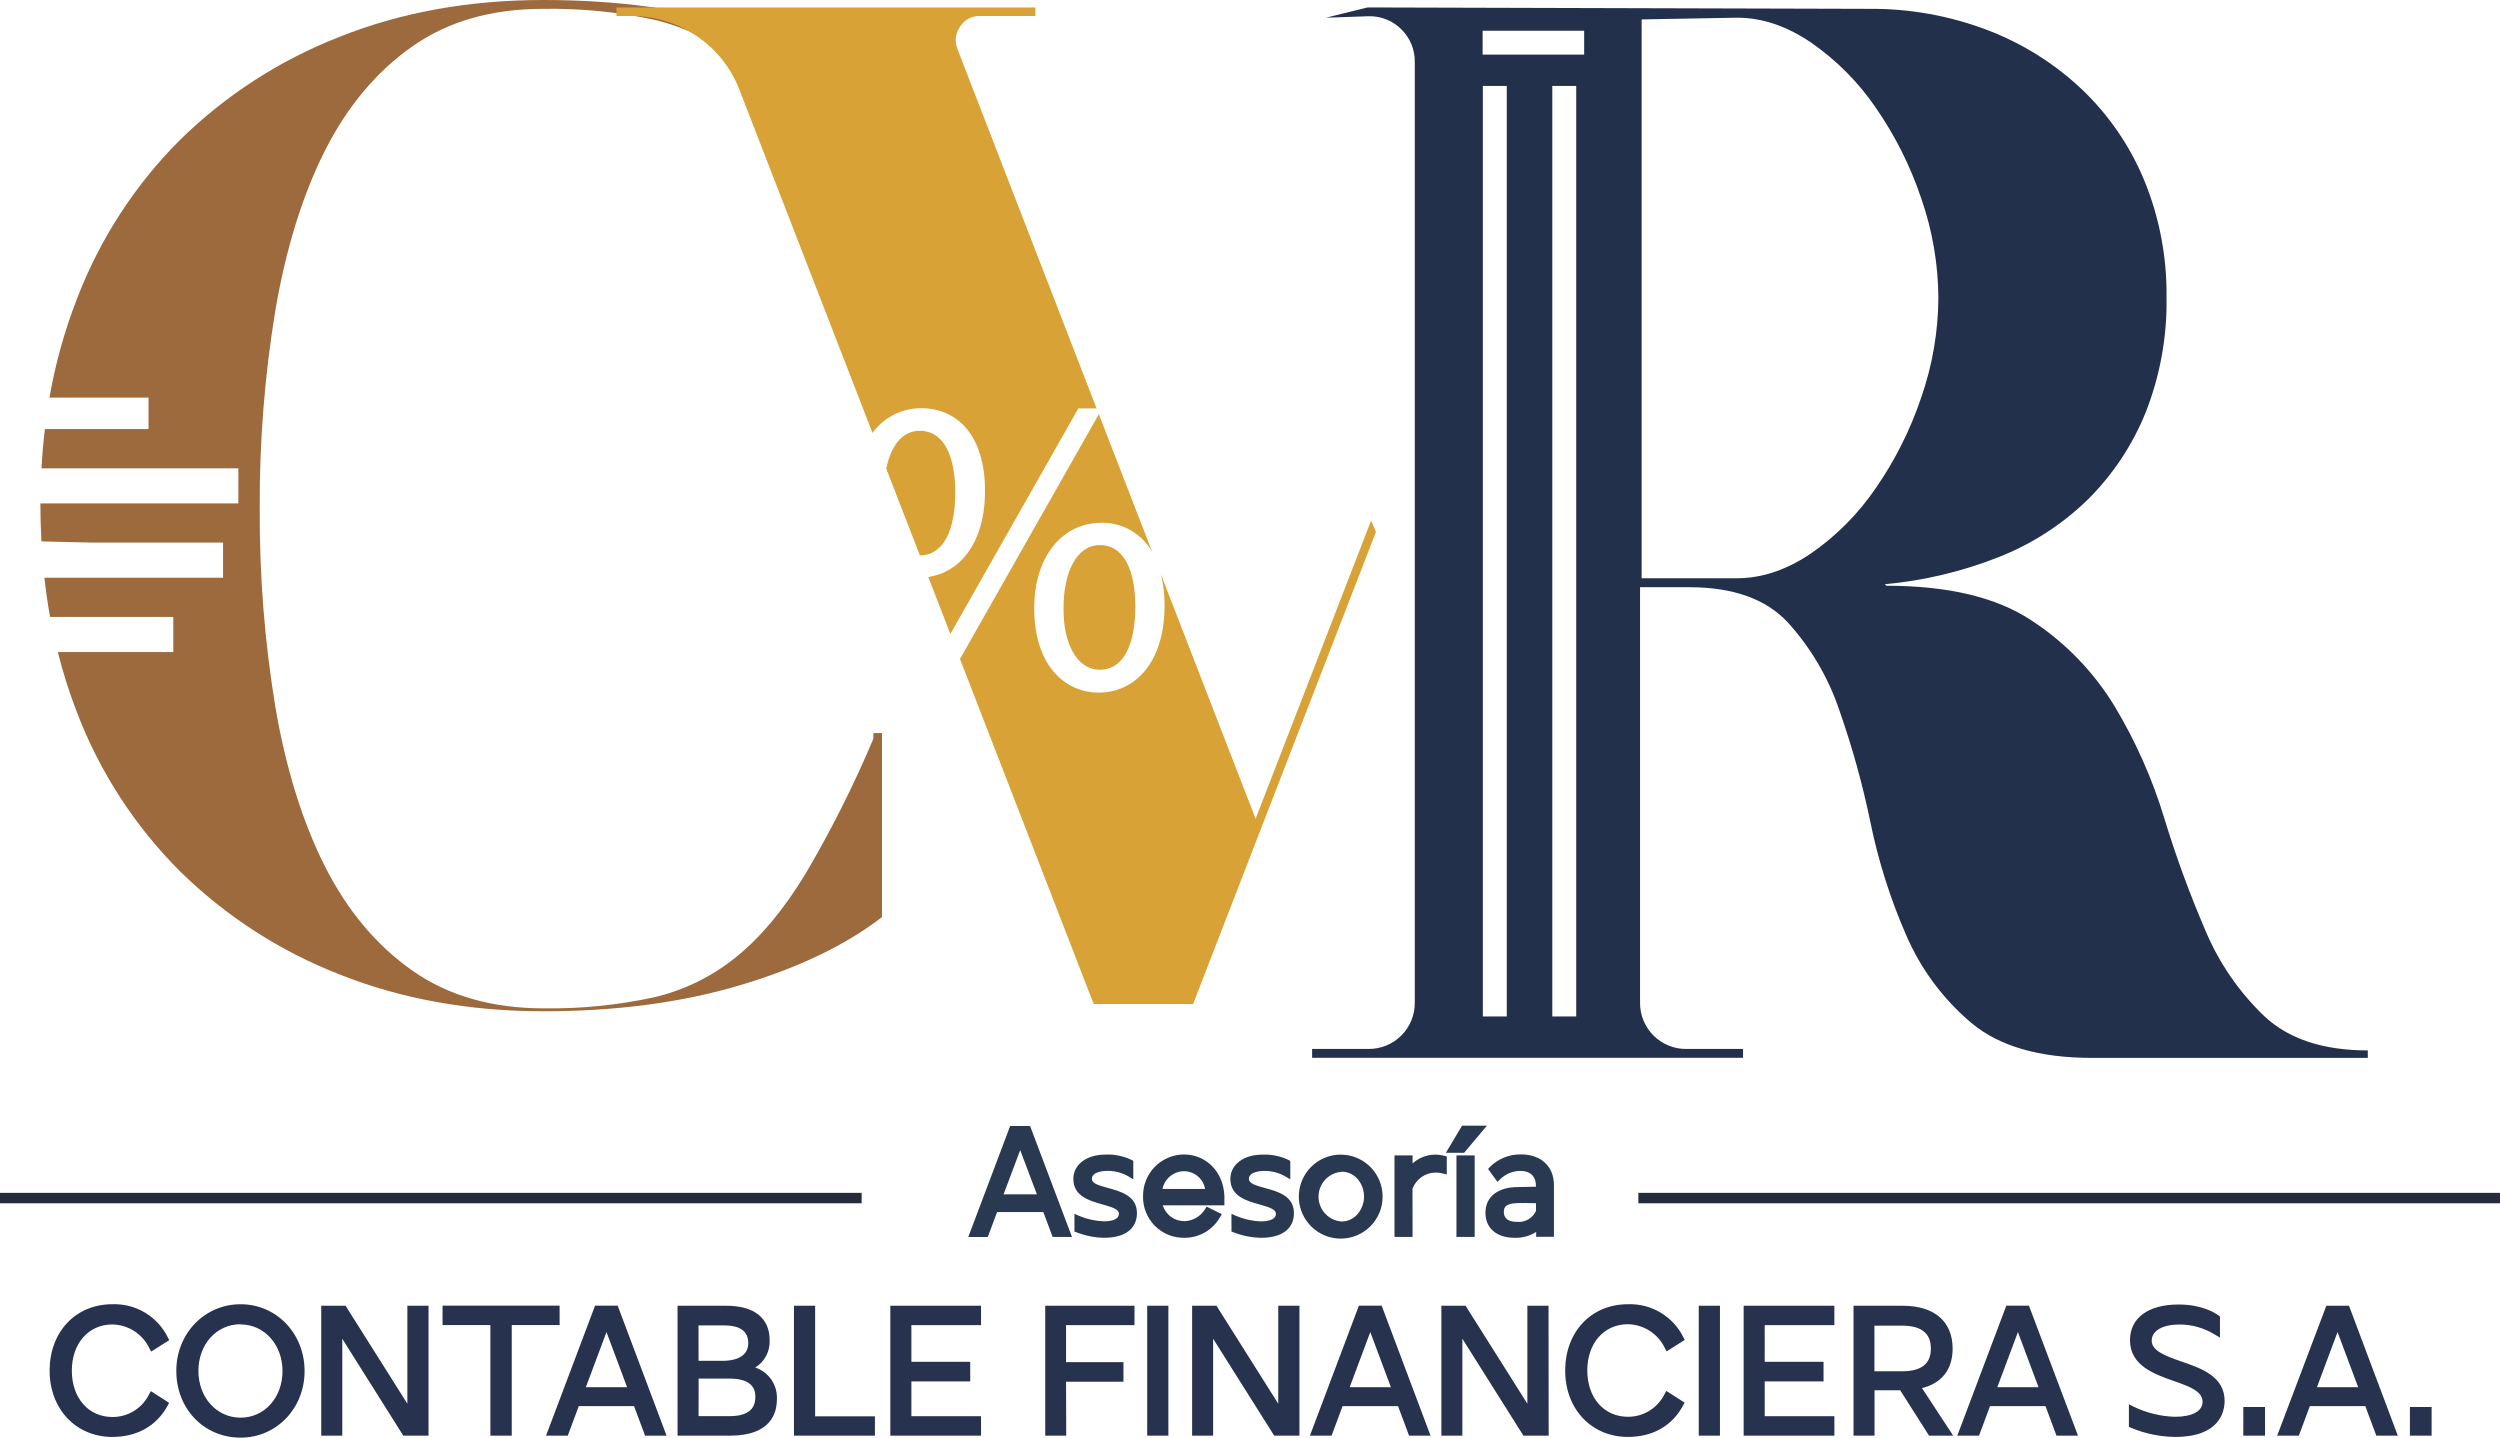 <svg width="193" height="111" viewBox="0 0 193 111" fill="none" xmlns="http://www.w3.org/2000/svg">
<path d="M75.139 95.219L78.172 87.184H79.338L82.368 95.219H81.448L80.728 93.293H76.792L76.073 95.219H75.139ZM77.085 92.487H80.425L78.752 88.007L77.085 92.487Z" fill="#2A3952"/>
<path d="M82.756 95.489H81.263L80.544 93.57H76.976L76.257 95.496H74.751L77.985 86.925H79.522L82.756 95.489ZM81.635 94.936H81.976L79.147 87.423H78.827L80.814 92.74H76.69L78.677 87.423H78.336L75.508 94.936H75.865L76.585 93.01H80.895L81.635 94.936ZM77.474 92.204H80.05L78.759 88.789L77.474 92.204Z" fill="#2A3952"/>
<path d="M85.234 95.277C84.543 95.263 83.86 95.127 83.216 94.874V94.093C83.865 94.365 84.558 94.513 85.261 94.53C86.157 94.53 86.665 94.188 86.665 93.679C86.665 92.392 83.151 93.03 83.151 90.985C83.151 89.96 84.174 89.376 85.356 89.376C86.006 89.348 86.653 89.478 87.241 89.755V90.548C86.708 90.248 86.107 90.094 85.496 90.1C84.849 90.1 84.044 90.312 84.044 90.988C84.044 92.265 87.524 91.613 87.524 93.625C87.51 94.734 86.634 95.277 85.234 95.277Z" fill="#2A3952"/>
<path d="M85.23 95.558C84.509 95.544 83.796 95.403 83.124 95.141L82.947 95.076V93.71L83.322 93.871C83.932 94.126 84.583 94.267 85.244 94.287C85.51 94.287 86.379 94.246 86.379 93.703C86.379 93.362 85.902 93.205 85.118 92.983C84.112 92.703 82.862 92.351 82.862 91.009C82.862 89.906 83.884 89.134 85.336 89.134C86.031 89.103 86.722 89.243 87.35 89.544L87.49 89.619V91.043L87.084 90.8C86.593 90.524 86.038 90.383 85.476 90.391C85.353 90.391 84.293 90.408 84.293 91.009C84.293 91.35 84.763 91.501 85.544 91.712C86.539 91.986 87.772 92.324 87.772 93.645C87.776 94.858 86.849 95.558 85.23 95.558ZM83.492 94.7C84.053 94.905 84.644 95.015 85.24 95.025C86.157 95.025 87.248 94.782 87.248 93.638C87.248 92.788 86.522 92.528 85.411 92.225C84.603 92.003 83.768 91.774 83.768 91.005C83.768 90.305 84.45 89.851 85.472 89.851C85.978 89.85 86.479 89.947 86.948 90.138V89.947C86.433 89.744 85.882 89.648 85.329 89.667C84.365 89.667 83.39 90.08 83.39 91.005C83.39 91.876 84.126 92.149 85.254 92.464C86.065 92.692 86.903 92.928 86.903 93.7C86.903 94.239 86.464 94.82 85.234 94.82C84.633 94.806 84.039 94.699 83.472 94.502L83.492 94.7Z" fill="#2A3952"/>
<path d="M91.388 89.394C92.98 89.394 94.196 90.609 94.254 92.347V92.785H89.453C89.501 93.276 89.734 93.731 90.104 94.058C90.474 94.385 90.953 94.559 91.446 94.547C91.808 94.538 92.162 94.44 92.476 94.261C92.791 94.083 93.056 93.829 93.249 93.522L93.93 93.864C93.608 94.427 93.107 94.867 92.507 95.113C91.908 95.36 91.243 95.4 90.619 95.227C89.994 95.053 89.445 94.677 89.057 94.156C88.669 93.635 88.466 93 88.478 92.351C88.474 91.965 88.547 91.582 88.691 91.224C88.836 90.867 89.049 90.541 89.32 90.266C89.59 89.991 89.912 89.773 90.267 89.623C90.622 89.473 91.003 89.395 91.388 89.394ZM93.348 92.054C93.335 91.549 93.127 91.07 92.769 90.715C92.411 90.36 91.929 90.159 91.426 90.152C90.914 90.15 90.422 90.348 90.053 90.703C89.684 91.057 89.466 91.542 89.446 92.054H93.348Z" fill="#2A3952"/>
<path d="M91.436 95.558C91.012 95.566 90.592 95.487 90.199 95.328C89.806 95.168 89.45 94.931 89.152 94.63C88.853 94.328 88.619 93.969 88.463 93.575C88.306 93.18 88.232 92.758 88.243 92.334C88.236 91.49 88.564 90.679 89.153 90.077C89.743 89.476 90.547 89.133 91.388 89.124C93.14 89.124 94.455 90.49 94.523 92.337V93.051H89.766C89.877 93.409 90.1 93.722 90.403 93.943C90.706 94.163 91.072 94.279 91.446 94.273C91.764 94.263 92.074 94.174 92.35 94.014C92.625 93.854 92.856 93.629 93.024 93.358L93.153 93.153L94.326 93.731L94.176 93.98C93.9 94.463 93.501 94.863 93.019 95.14C92.538 95.418 91.991 95.561 91.436 95.558ZM91.388 89.66C90.689 89.669 90.022 89.955 89.533 90.457C89.044 90.958 88.774 91.633 88.781 92.334C88.776 92.893 88.948 93.44 89.271 93.896C89.595 94.352 90.053 94.694 90.582 94.873C91.111 95.053 91.683 95.06 92.216 94.895C92.749 94.73 93.217 94.4 93.552 93.953L93.334 93.847C93.113 94.141 92.827 94.381 92.499 94.548C92.172 94.716 91.811 94.806 91.443 94.813C90.881 94.828 90.335 94.627 89.916 94.253C89.496 93.879 89.234 93.359 89.183 92.798V92.515H93.999V92.344C93.934 90.794 92.84 89.663 91.388 89.663V89.66ZM93.631 92.32H89.159V92.037C89.183 91.455 89.43 90.906 89.85 90.504C90.269 90.102 90.828 89.879 91.409 89.882C91.981 89.887 92.529 90.114 92.938 90.516C93.347 90.918 93.584 91.463 93.6 92.037L93.631 92.32ZM89.749 91.784H93.034C92.965 91.403 92.766 91.058 92.47 90.809C92.175 90.559 91.802 90.421 91.415 90.418C91.023 90.418 90.642 90.554 90.338 90.803C90.033 91.052 89.824 91.398 89.746 91.784H89.749Z" fill="#2A3952"/>
<path d="M97.352 95.278C96.661 95.263 95.978 95.127 95.335 94.875V94.093C95.978 94.363 96.665 94.511 97.362 94.53C98.258 94.53 98.766 94.188 98.766 93.679C98.766 92.392 95.253 93.031 95.253 90.985C95.253 89.96 96.275 89.376 97.458 89.376C98.108 89.348 98.756 89.478 99.346 89.755V90.548C98.813 90.248 98.211 90.094 97.601 90.1C96.953 90.1 96.149 90.312 96.149 90.988C96.149 92.266 99.628 91.613 99.628 93.625C99.628 94.734 98.756 95.278 97.352 95.278Z" fill="#2A3952"/>
<path d="M97.352 95.558C96.631 95.544 95.918 95.403 95.246 95.141L95.069 95.076V93.71L95.444 93.874C96.053 94.129 96.705 94.271 97.366 94.29C97.631 94.29 98.5 94.25 98.5 93.707C98.5 93.365 98.023 93.208 97.24 92.986C96.234 92.706 94.984 92.354 94.984 91.012C94.984 89.909 96.006 89.137 97.454 89.137C98.149 89.106 98.841 89.247 99.468 89.547L99.611 89.622V91.046L99.206 90.807C98.715 90.53 98.16 90.388 97.597 90.394C97.475 90.394 96.415 90.411 96.415 91.012C96.415 91.354 96.885 91.504 97.662 91.716C98.657 91.989 99.891 92.327 99.891 93.648C99.898 94.857 98.971 95.558 97.352 95.558ZM95.604 94.697C96.165 94.901 96.755 95.011 97.352 95.021C98.269 95.021 99.359 94.779 99.359 93.635C99.359 92.784 98.633 92.525 97.526 92.221C96.718 91.999 95.883 91.77 95.883 91.002C95.883 90.302 96.565 89.848 97.587 89.848C98.093 89.846 98.594 89.944 99.063 90.135V89.943C98.548 89.74 97.997 89.645 97.444 89.663C96.48 89.663 95.508 90.076 95.508 91.002C95.508 91.873 96.248 92.146 97.372 92.46C98.183 92.689 99.022 92.924 99.022 93.696C99.022 94.236 98.582 94.816 97.349 94.816C96.749 94.803 96.156 94.696 95.59 94.499L95.604 94.697Z" fill="#2A3952"/>
<path d="M103.568 89.394C104.155 89.388 104.731 89.558 105.223 89.881C105.714 90.204 106.098 90.667 106.327 91.209C106.555 91.752 106.618 92.35 106.506 92.928C106.394 93.507 106.114 94.039 105.7 94.457C105.286 94.875 104.758 95.16 104.181 95.277C103.605 95.393 103.008 95.335 102.464 95.111C101.921 94.886 101.457 94.505 101.13 94.015C100.804 93.526 100.63 92.95 100.63 92.361C100.628 91.973 100.701 91.588 100.848 91.228C100.994 90.868 101.21 90.541 101.483 90.265C101.756 89.989 102.081 89.77 102.439 89.621C102.796 89.471 103.18 89.394 103.568 89.394ZM103.568 94.557C104.747 94.557 105.572 93.495 105.572 92.361C105.572 91.227 104.747 90.186 103.568 90.186C103.01 90.217 102.486 90.461 102.103 90.867C101.719 91.274 101.505 91.812 101.505 92.371C101.505 92.931 101.719 93.469 102.103 93.875C102.486 94.282 103.01 94.526 103.568 94.557Z" fill="#2A3952"/>
<path d="M103.568 95.619C102.926 95.632 102.295 95.453 101.755 95.105C101.214 94.757 100.79 94.256 100.535 93.666C100.28 93.075 100.206 92.422 100.323 91.789C100.44 91.156 100.742 90.573 101.191 90.113C101.64 89.653 102.215 89.337 102.844 89.206C103.472 89.075 104.126 89.134 104.721 89.376C105.315 89.619 105.825 90.033 106.184 90.566C106.543 91.1 106.736 91.728 106.737 92.371C106.741 93.222 106.41 94.039 105.817 94.647C105.224 95.254 104.416 95.604 103.568 95.619ZM103.568 89.674C103.031 89.661 102.503 89.808 102.05 90.098C101.598 90.388 101.242 90.806 101.028 91.299C100.814 91.792 100.751 92.338 100.849 92.868C100.946 93.397 101.199 93.885 101.574 94.269C101.949 94.653 102.431 94.917 102.956 95.026C103.482 95.135 104.028 95.084 104.525 94.881C105.022 94.677 105.447 94.329 105.746 93.882C106.044 93.435 106.203 92.909 106.202 92.371C106.208 91.663 105.934 90.982 105.441 90.475C104.947 89.967 104.274 89.676 103.568 89.663V89.674ZM103.568 94.837C102.946 94.797 102.362 94.521 101.936 94.065C101.51 93.609 101.272 93.008 101.272 92.383C101.272 91.759 101.51 91.157 101.936 90.702C102.362 90.246 102.946 89.97 103.568 89.93C104.182 89.981 104.754 90.262 105.172 90.716C105.589 91.171 105.82 91.766 105.82 92.383C105.82 93.001 105.589 93.596 105.172 94.05C104.754 94.505 104.182 94.786 103.568 94.837ZM103.568 90.466C103.085 90.501 102.632 90.719 102.303 91.074C101.973 91.43 101.789 91.898 101.789 92.383C101.789 92.869 101.973 93.337 102.303 93.692C102.632 94.048 103.085 94.265 103.568 94.301C104.641 94.301 105.306 93.3 105.306 92.371C105.306 91.442 104.652 90.456 103.578 90.456L103.568 90.466Z" fill="#2A3952"/>
<path d="M108.789 89.472V90.548C109.006 90.207 109.304 89.927 109.656 89.731C110.008 89.534 110.403 89.429 110.806 89.424C111.017 89.423 111.227 89.451 111.43 89.506V90.346C111.24 90.298 111.046 90.274 110.85 90.275C110.397 90.273 109.955 90.413 109.585 90.676C109.216 90.939 108.937 91.311 108.789 91.74V95.226H107.93V89.472H108.789Z" fill="#2A3952"/>
<path d="M109.051 95.489H107.654V89.195H109.051V89.814C109.377 89.518 109.771 89.31 110.198 89.207C110.625 89.105 111.071 89.111 111.494 89.226L111.692 89.281V90.667L111.351 90.585C111.184 90.544 111.012 90.523 110.84 90.524C110.449 90.522 110.067 90.641 109.745 90.865C109.424 91.088 109.179 91.406 109.044 91.774L109.051 95.489ZM108.196 94.936H108.536V91.668L108.553 91.62C108.72 91.139 109.033 90.723 109.448 90.429C109.863 90.136 110.359 89.98 110.867 89.984C110.971 89.984 111.075 89.99 111.178 90.001V89.697C111.065 89.679 110.951 89.67 110.837 89.67C110.478 89.674 110.125 89.768 109.811 89.943C109.498 90.118 109.233 90.37 109.041 90.674L108.55 91.391V89.715H108.209L108.196 94.936Z" fill="#2A3952"/>
<path d="M113.021 87.184H114.214L112.905 88.745H112.091L113.021 87.184ZM112.704 89.465H113.577V95.219H112.704V89.465Z" fill="#2A3952"/>
<path d="M113.846 95.489H112.438V89.195H113.846V95.489ZM112.974 94.936H113.314V89.735H112.974V94.936ZM113.031 88.997H111.621L112.871 86.901H114.79L113.031 88.997ZM112.565 88.461H112.779L113.638 87.437H113.175L112.565 88.461Z" fill="#2A3952"/>
<path d="M117.196 91.91H118.845V91.627C118.845 90.647 118.279 90.138 117.336 90.138C116.699 90.148 116.089 90.401 115.632 90.845L115.219 90.278C115.509 89.99 115.853 89.764 116.232 89.614C116.611 89.464 117.017 89.392 117.424 89.404C118.733 89.404 119.701 90.114 119.701 91.494V95.226H118.838V94.543C118.595 94.809 118.295 95.016 117.96 95.15C117.626 95.283 117.265 95.338 116.906 95.312C115.833 95.312 114.936 94.827 114.936 93.655C114.936 92.484 115.945 91.91 117.196 91.91ZM115.833 93.563C115.833 94.332 116.446 94.588 117.155 94.588C117.513 94.615 117.871 94.528 118.177 94.339C118.483 94.15 118.722 93.869 118.859 93.536V92.59H117.325C116.514 92.607 115.829 92.761 115.829 93.57L115.833 93.563Z" fill="#2A3952"/>
<path d="M116.913 95.558C115.55 95.558 114.677 94.82 114.677 93.635C114.677 92.388 115.618 91.644 117.196 91.641L118.579 91.613C118.579 90.804 118.16 90.394 117.339 90.394C116.773 90.405 116.232 90.631 115.826 91.026L115.604 91.241L114.879 90.24L115.035 90.076C115.349 89.766 115.722 89.521 116.131 89.356C116.541 89.192 116.98 89.112 117.421 89.12C118.965 89.12 119.963 90.046 119.963 91.48V95.482H118.593V95.103C118.092 95.423 117.506 95.581 116.913 95.558ZM117.196 92.177C116.456 92.177 115.213 92.365 115.213 93.632C115.213 94.837 116.279 95.018 116.916 95.018C117.238 95.041 117.561 94.992 117.861 94.874C118.161 94.755 118.431 94.571 118.651 94.335L119.118 93.812V94.936H119.459V91.487C119.459 90.346 118.709 89.663 117.451 89.663C116.778 89.642 116.119 89.87 115.601 90.302L115.703 90.442C116.176 90.073 116.756 89.868 117.356 89.858C118.47 89.858 119.135 90.514 119.135 91.613V92.163L117.196 92.177ZM117.148 94.871C116.153 94.871 115.56 94.383 115.56 93.563C115.56 92.337 116.879 92.337 117.315 92.337H119.115V93.614L119.087 93.669C118.926 94.045 118.654 94.362 118.307 94.578C117.96 94.793 117.556 94.897 117.148 94.874V94.871ZM117.315 92.873C116.293 92.873 116.095 93.15 116.095 93.556C116.095 94.069 116.436 94.328 117.148 94.328C117.445 94.351 117.741 94.282 117.997 94.13C118.253 93.979 118.456 93.752 118.579 93.481V92.887L117.315 92.873Z" fill="#2A3952"/>
<path d="M4.089 105.816C4.089 103.149 5.817 100.97 8.659 100.97C9.491 100.94 10.313 101.149 11.03 101.572C11.746 101.996 12.326 102.617 12.701 103.361L11.754 103.962C11.473 103.375 11.035 102.879 10.488 102.529C9.941 102.178 9.308 101.987 8.659 101.978C6.57 101.978 5.251 103.685 5.251 105.816C5.251 107.947 6.56 109.655 8.659 109.655C9.295 109.658 9.919 109.484 10.461 109.151C11.003 108.818 11.441 108.339 11.726 107.769L12.687 108.384C11.948 109.75 10.612 110.662 8.659 110.662C5.855 110.662 4.089 108.47 4.089 105.816Z" fill="#27334E"/>
<path d="M8.67 110.932C5.865 110.932 3.83 108.781 3.83 105.81C3.83 102.839 5.821 100.687 8.67 100.687C9.552 100.654 10.425 100.877 11.184 101.329C11.944 101.781 12.556 102.443 12.95 103.235L13.069 103.457L11.668 104.345L11.532 104.089C11.274 103.546 10.87 103.086 10.366 102.761C9.861 102.436 9.276 102.258 8.676 102.248C6.833 102.248 5.545 103.716 5.545 105.82C5.545 107.924 6.833 109.392 8.676 109.392C9.263 109.396 9.84 109.236 10.34 108.928C10.84 108.62 11.244 108.177 11.505 107.65L11.641 107.394L13.056 108.299L12.94 108.518C12.098 110.072 10.585 110.932 8.67 110.932ZM8.67 101.244C6.138 101.244 4.365 103.125 4.365 105.82C4.365 108.514 6.175 110.396 8.67 110.396C10.312 110.396 11.573 109.733 12.336 108.477L11.825 108.135C11.496 108.679 11.032 109.128 10.479 109.44C9.925 109.751 9.301 109.913 8.666 109.911C6.54 109.911 4.999 108.183 4.999 105.813C4.999 103.443 6.543 101.715 8.666 101.715C9.315 101.72 9.951 101.896 10.51 102.225C11.069 102.554 11.532 103.025 11.852 103.59L12.347 103.276C11.977 102.633 11.439 102.104 10.791 101.745C10.143 101.386 9.409 101.212 8.67 101.24V101.244Z" fill="#27334E"/>
<path d="M13.88 105.847C13.88 103.115 15.887 100.974 18.576 100.974C21.265 100.974 23.245 103.125 23.245 105.847C23.245 108.569 21.238 110.734 18.576 110.734C15.915 110.734 13.88 108.596 13.88 105.847ZM22.059 105.847C22.059 103.682 20.566 101.978 18.563 101.978C16.559 101.978 15.039 103.685 15.039 105.847C15.039 108.009 16.518 109.726 18.563 109.726C20.607 109.726 22.073 107.995 22.073 105.847H22.059Z" fill="#27334E"/>
<path d="M18.576 110.986C15.748 110.986 13.611 108.77 13.611 105.83C13.611 102.948 15.792 100.687 18.576 100.687C21.36 100.687 23.514 102.961 23.514 105.847C23.514 108.732 21.343 110.986 18.576 110.986ZM18.576 101.226C16.051 101.226 14.146 103.207 14.146 105.83C14.146 108.452 16.051 110.447 18.576 110.447C21.101 110.447 22.976 108.463 22.976 105.83C22.976 103.197 21.044 101.24 18.576 101.24V101.226ZM18.576 109.979C16.412 109.979 14.783 108.196 14.783 105.83C14.783 103.463 16.416 101.694 18.576 101.694C20.737 101.694 22.325 103.473 22.325 105.83C22.325 108.186 20.686 109.996 18.576 109.996V109.979ZM18.576 102.23C16.719 102.23 15.318 103.777 15.318 105.83C15.318 107.882 16.719 109.443 18.576 109.443C20.433 109.443 21.81 107.872 21.81 105.847C21.81 103.822 20.416 102.247 18.576 102.247V102.23Z" fill="#27334E"/>
<path d="M26.534 101.083L31.717 109.279V101.083H32.818V110.577H31.284L26.172 102.435V110.577H25.068V101.083H26.534Z" fill="#27334E"/>
<path d="M33.083 110.833H31.134L26.424 103.354V110.836H24.799V100.803H26.677L31.448 108.367V100.803H33.083V110.833ZM31.431 110.303H32.548V101.339H31.983V110.218L26.384 101.339H25.337V110.303H25.9V101.496L31.431 110.303Z" fill="#27334E"/>
<path d="M42.939 101.083V102.046H39.241V110.583H38.127V102.046H34.419V101.083H42.939Z" fill="#27334E"/>
<path d="M39.507 110.833H37.858V102.295H34.164V100.796H43.201V102.295H39.507V110.833ZM38.393 110.303H38.972V101.766H42.663V101.339H34.699V101.766H38.393V110.303Z" fill="#27334E"/>
<path d="M42.54 110.566L46.122 101.083H47.485L51.067 110.577H49.98L49.131 108.299H44.493L43.644 110.577L42.54 110.566ZM44.84 107.353H48.797L46.817 102.06L44.84 107.353Z" fill="#27334E"/>
<path d="M51.459 110.833H49.799L48.95 108.555H44.68L43.832 110.833H42.155L45.938 100.8H47.686L51.459 110.833ZM50.184 110.303H50.699L47.322 101.346H46.841L49.189 107.629H44.455L46.803 101.346H46.309L42.939 110.303H43.467L44.316 108.026H49.342L50.184 110.303ZM45.229 107.093H48.412L46.821 102.835L45.229 107.093Z" fill="#27334E"/>
<path d="M52.573 101.083H56.059C58.025 101.083 59.153 101.892 59.153 103.473C59.153 104.631 58.54 105.318 57.538 105.652C59.027 105.932 59.712 106.769 59.712 108.043C59.712 109.665 58.598 110.57 56.369 110.57H52.573V101.083ZM55.821 105.328C56.894 105.328 58.036 104.921 58.036 103.692C58.036 102.534 57.075 102.06 55.916 102.06H53.66V105.328H55.821ZM56.294 109.6C57.841 109.6 58.581 108.972 58.581 107.855C58.581 106.738 57.828 106.164 56.325 106.164H53.663V109.586L56.294 109.6Z" fill="#27334E"/>
<path d="M56.366 110.833H52.307V100.803H56.056C58.223 100.803 59.416 101.746 59.416 103.46C59.437 103.88 59.344 104.297 59.149 104.669C58.953 105.041 58.662 105.353 58.305 105.574C58.816 105.742 59.257 106.076 59.559 106.522C59.861 106.968 60.007 107.501 59.975 108.039C59.978 109.081 59.508 110.833 56.366 110.833ZM52.842 110.303H56.366C58.41 110.303 59.433 109.542 59.433 108.043C59.433 106.851 58.792 106.151 57.477 105.905L56.454 105.714L57.436 105.372C58.4 105.048 58.87 104.419 58.87 103.45C58.87 101.698 57.334 101.329 56.045 101.329H52.828L52.842 110.303ZM56.294 109.863H53.394V105.884H56.325C58.523 105.884 58.85 107.11 58.85 107.841C58.85 108.572 58.516 109.856 56.294 109.856V109.863ZM53.929 109.327H56.294C57.657 109.327 58.312 108.842 58.312 107.848C58.312 107.507 58.312 106.427 56.321 106.427H53.936L53.929 109.327ZM55.821 105.591H53.394V101.766H55.919C57.412 101.766 58.305 102.476 58.305 103.668C58.305 104.86 57.354 105.584 55.821 105.584V105.591ZM53.929 105.055H55.821C56.407 105.055 57.766 104.921 57.766 103.689C57.766 102.456 56.608 102.323 55.916 102.323H53.926L53.929 105.055Z" fill="#27334E"/>
<path d="M61.563 101.083H62.663V109.62H67.274V110.583H61.563V101.083Z" fill="#27334E"/>
<path d="M67.544 110.833H61.294V100.803H62.929V109.34H67.544V110.833ZM61.829 110.303H67.005V109.877H62.394V101.339H61.829V110.303Z" fill="#27334E"/>
<path d="M75.467 101.083V102.046H70.089V105.413H74.632V106.39H70.089V109.614H75.467V110.577H68.992V101.083H75.467Z" fill="#27334E"/>
<path d="M75.736 110.833H68.733V100.803H75.736V102.302H70.359V105.13H74.901V106.643H70.359V109.33H75.736V110.833ZM69.261 110.297H75.191V109.87H69.82V106.113H74.363V105.673H69.82V101.766H75.198V101.339H69.268L69.261 110.297Z" fill="#27334E"/>
<path d="M87.326 101.083V102.046H82.044V105.44H86.474V106.417H82.044V110.577H80.957V101.083H87.326Z" fill="#27334E"/>
<path d="M82.313 110.833H80.691V100.803H87.582V102.302H82.299V105.157H86.73V106.67H82.299L82.313 110.833ZM81.226 110.303H81.788V106.137H86.219V105.697H81.788V101.766H87.07V101.339H81.226V110.303Z" fill="#27334E"/>
<path d="M88.832 101.083H89.933V110.577H88.832V101.083Z" fill="#27334E"/>
<path d="M90.199 110.833H88.563V100.803H90.199V110.833ZM89.098 110.303H89.664V101.339H89.098V110.303Z" fill="#27334E"/>
<path d="M93.763 101.083L98.947 109.279V101.083H100.048V110.577H98.514L93.402 102.435V110.577H92.315V101.083H93.763Z" fill="#27334E"/>
<path d="M100.317 110.833H98.368L93.654 103.351V110.833H92.032V100.803H93.91L98.681 108.367V100.803H100.317V110.833ZM98.664 110.303H99.782V101.339H99.216V110.218L93.617 101.339H92.571V110.303H93.123V101.496L98.664 110.303Z" fill="#27334E"/>
<path d="M101.51 110.566L105.091 101.083H106.454L110.036 110.577H108.949L108.1 108.299H103.462L102.614 110.577L101.51 110.566ZM103.81 107.353H107.766L105.786 102.06L103.81 107.353Z" fill="#27334E"/>
<path d="M110.438 110.833H108.779L107.93 108.555H103.646L102.798 110.833H101.125L104.907 100.8H106.666L110.438 110.833ZM109.15 110.303H109.665L106.287 101.346H105.807L108.155 107.629H103.421L105.769 101.346H105.275L101.895 110.303H102.423L103.271 108.026H108.301L109.15 110.303ZM104.195 107.093H107.378L105.786 102.835L104.195 107.093Z" fill="#27334E"/>
<path d="M113.004 101.083L118.188 109.279V101.083H119.275V110.577H117.741L112.629 102.435V110.577H111.542V101.083H113.004Z" fill="#27334E"/>
<path d="M119.558 110.833H117.608L112.895 103.351V110.833H111.273V100.803H113.141L117.912 108.367V100.803H119.547L119.558 110.833ZM117.912 110.303H119.029V101.339H118.457V110.218L112.858 101.339H111.812V110.303H112.364V101.496L117.912 110.303Z" fill="#27334E"/>
<path d="M121.101 105.816C121.101 103.149 122.829 100.97 125.671 100.97C126.503 100.94 127.325 101.149 128.042 101.572C128.758 101.996 129.338 102.617 129.713 103.361L128.766 103.962C128.485 103.375 128.047 102.879 127.5 102.529C126.953 102.178 126.32 101.987 125.671 101.978C123.582 101.978 122.263 103.685 122.263 105.816C122.263 107.947 123.572 109.655 125.671 109.655C126.307 109.658 126.931 109.484 127.473 109.151C128.015 108.818 128.453 108.339 128.738 107.769L129.699 108.384C128.96 109.75 127.624 110.662 125.671 110.662C122.856 110.662 121.101 108.47 121.101 105.816Z" fill="#27334E"/>
<path d="M125.671 110.932C122.867 110.932 120.832 108.78 120.832 105.809C120.832 102.838 122.822 100.687 125.671 100.687C126.551 100.653 127.422 100.874 128.181 101.322C128.939 101.771 129.552 102.429 129.948 103.217L130.064 103.439L128.663 104.327L128.527 104.071C128.269 103.528 127.865 103.069 127.36 102.743C126.856 102.418 126.271 102.241 125.671 102.23C123.828 102.23 122.539 103.699 122.539 105.802C122.539 107.906 123.828 109.375 125.671 109.375C126.258 109.379 126.834 109.218 127.334 108.91C127.834 108.602 128.238 108.159 128.5 107.633L128.636 107.377L130.05 108.282L129.934 108.5C129.103 110.071 127.59 110.932 125.671 110.932ZM125.671 101.243C123.139 101.243 121.367 103.125 121.367 105.82C121.367 108.514 123.177 110.396 125.671 110.396C127.314 110.396 128.575 109.733 129.338 108.476L128.827 108.135C128.498 108.678 128.034 109.128 127.48 109.439C126.927 109.75 126.302 109.912 125.668 109.911C123.541 109.911 122.001 108.183 122.001 105.813C122.001 103.443 123.545 101.715 125.668 101.715C126.316 101.72 126.952 101.896 127.511 102.225C128.071 102.554 128.534 103.024 128.854 103.59L129.348 103.275C128.979 102.633 128.441 102.103 127.793 101.744C127.145 101.386 126.411 101.211 125.671 101.24V101.243Z" fill="#27334E"/>
<path d="M131.413 101.083H132.514V110.577H131.413V101.083Z" fill="#27334E"/>
<path d="M132.78 110.833H131.144V100.803H132.78V110.833ZM131.679 110.303H132.245V101.339H131.679V110.303Z" fill="#27334E"/>
<path d="M141.347 101.083V102.046H135.973V105.413H140.516V106.39H135.973V109.614H141.351V110.577H134.876V101.083H141.347Z" fill="#27334E"/>
<path d="M141.616 110.833H134.61V100.803H141.613V102.302H136.236V105.13H140.778V106.643H136.236V109.33H141.613L141.616 110.833ZM135.142 110.297H141.085V109.87H135.7V106.113H140.243V105.673H135.7V101.766H141.085V101.339H135.155L135.142 110.297Z" fill="#27334E"/>
<path d="M143.354 101.083H146.878C149.485 101.083 150.473 102.449 150.473 104.126C150.473 105.563 149.761 106.694 147.938 106.987L150.286 110.566H149.059L146.83 107.063H144.445V110.566H143.358L143.354 101.083ZM146.824 106.151C148.606 106.151 149.332 105.341 149.332 104.126C149.332 102.91 148.606 102.077 146.824 102.077H144.438V106.141L146.824 106.151Z" fill="#27334E"/>
<path d="M150.787 110.833H148.923L146.694 107.329H144.714V110.833H143.092V100.803H146.878C149.332 100.803 150.743 102.012 150.743 104.115C150.743 105.714 149.908 106.783 148.378 107.162L150.787 110.833ZM149.213 110.303H149.795L147.498 106.783L147.907 106.718C149.441 106.472 150.218 105.598 150.218 104.119C150.218 102.852 149.642 101.343 146.892 101.343H143.62V110.303H144.172V106.793H146.984L149.213 110.303ZM146.827 106.414H144.176V101.807H146.827C149.121 101.807 149.604 103.06 149.604 104.115C149.604 104.969 149.24 106.407 146.824 106.407L146.827 106.414ZM144.707 105.864H146.824C148.33 105.864 149.063 105.29 149.063 104.109C149.063 102.927 148.33 102.34 146.824 102.34H144.707V105.864Z" fill="#27334E"/>
<path d="M151.489 110.566L155.057 101.083H156.42L160.002 110.577H158.915L158.066 108.299H153.442L152.593 110.577L151.489 110.566ZM153.789 107.353H157.749L155.769 102.06L153.789 107.353Z" fill="#27334E"/>
<path d="M160.421 110.833H158.761L157.913 108.555H153.629L152.781 110.833H151.104L154.887 100.8H156.635L160.421 110.833ZM159.147 110.303H159.661L156.284 101.346H155.803L158.151 107.629H153.404L155.752 101.346H155.258L151.878 110.303H152.406L153.254 108.026H158.281L159.147 110.303ZM154.192 107.093H157.374L155.783 102.835L154.192 107.093Z" fill="#27334E"/>
<path d="M164.599 109.962V108.832C165.627 109.325 166.748 109.596 167.888 109.627C169.38 109.627 170.273 109.112 170.273 108.203C170.273 105.97 164.671 106.68 164.671 103.443C164.671 101.978 165.826 100.957 168.153 100.957C169.188 100.912 170.211 101.19 171.081 101.752V102.777C170.225 102.252 169.242 101.973 168.239 101.967C166.593 101.967 165.812 102.65 165.812 103.491C165.812 105.697 171.442 105 171.442 108.155C171.442 109.204 170.842 110.655 167.905 110.655C166.768 110.64 165.646 110.404 164.599 109.962Z" fill="#27334E"/>
<path d="M167.918 110.932C166.748 110.917 165.591 110.677 164.51 110.225L164.35 110.153V108.411L164.739 108.606C165.73 109.081 166.81 109.343 167.908 109.375C169.24 109.375 170.038 108.944 170.038 108.22C170.038 107.397 169.016 107.032 167.802 106.608C166.303 106.079 164.435 105.42 164.435 103.46C164.435 101.752 165.839 100.707 168.184 100.707C169.997 100.707 171.006 101.356 171.272 101.554L171.381 101.636V103.262L170.975 103.023C170.161 102.521 169.225 102.254 168.269 102.251C166.94 102.251 166.112 102.732 166.112 103.504C166.112 104.276 167.158 104.679 168.371 105.096C169.953 105.639 171.742 106.257 171.742 108.169C171.725 108.995 171.357 110.932 167.918 110.932ZM164.868 109.801C165.841 110.183 166.874 110.384 167.918 110.396C170.764 110.396 171.19 108.999 171.19 108.166C171.19 106.639 169.66 106.117 168.181 105.601C166.818 105.137 165.56 104.699 165.56 103.501C165.56 102.633 166.269 101.711 168.252 101.711C169.147 101.711 170.03 101.925 170.825 102.336V101.909C170.02 101.438 169.099 101.201 168.167 101.226C166.122 101.226 164.95 102.036 164.95 103.443C164.95 105.024 166.48 105.563 167.959 106.086C169.292 106.557 170.553 107.001 170.553 108.207C170.553 109.265 169.557 109.914 167.888 109.914C166.85 109.887 165.826 109.667 164.868 109.265V109.801Z" fill="#27334E"/>
<path d="M173.459 108.89H174.601V110.566H173.459V108.89Z" fill="#27334E"/>
<path d="M174.86 110.833H173.183V108.62H174.86V110.833ZM173.718 110.303H174.325V109.163H173.718V110.303Z" fill="#27334E"/>
<path d="M176.186 110.566L179.764 101.083H181.127L184.709 110.577H183.622L182.773 108.299H178.135L177.286 110.577L176.186 110.566ZM178.486 107.353H182.442L180.463 102.06L178.486 107.353Z" fill="#27334E"/>
<path d="M185.111 110.833H183.451L182.603 108.555H178.319L177.471 110.833H175.797L179.594 100.803H181.342L185.111 110.833ZM183.823 110.303H184.337L180.957 101.339H180.476L182.824 107.623H178.094L180.442 101.339H179.934L176.571 110.303H177.099L177.948 108.026H182.974L183.823 110.303ZM178.868 107.093H182.051L180.459 102.835L178.868 107.093Z" fill="#27334E"/>
<path d="M186.314 108.89H187.455V110.566H186.314V108.89Z" fill="#27334E"/>
<path d="M187.721 110.833H186.045V108.62H187.721V110.833ZM186.58 110.303H187.186V109.163H186.58V110.303Z" fill="#27334E"/>
<path d="M66.518 92.088H0V92.894H66.518V92.088Z" fill="#252B3A"/>
<path d="M193 92.088H126.482V92.894H193V92.088Z" fill="#252B3A"/>
<path d="M174.792 78.438C172.838 76.564 171.29 74.307 170.246 71.806C169.032 68.984 167.975 66.096 167.08 63.156C166.161 60.123 164.87 57.217 163.236 54.503C161.61 51.836 159.406 49.569 156.788 47.871C154.101 46.104 150.379 45.22 145.624 45.218L145.508 45.101C148.504 44.83 151.446 44.132 154.246 43.029C156.821 42.025 159.169 40.516 161.154 38.589C163.095 36.67 164.623 34.374 165.645 31.841C166.758 29.016 167.306 25.999 167.257 22.962C167.296 19.858 166.708 16.777 165.529 13.906C164.426 11.248 162.779 8.851 160.694 6.871C158.58 4.882 156.096 3.33 153.384 2.305C150.497 1.211 147.433 0.661 144.346 0.683L105.582 0.574L102.365 1.366L105.667 1.253C106.136 1.242 106.603 1.328 107.038 1.504C107.474 1.68 107.869 1.943 108.199 2.278C108.533 2.609 108.796 3.006 108.971 3.443C109.147 3.879 109.232 4.348 109.221 4.818V77.397C109.226 77.868 109.137 78.335 108.959 78.771C108.782 79.208 108.519 79.604 108.187 79.938C107.855 80.271 107.46 80.535 107.025 80.714C106.59 80.892 106.124 80.983 105.653 80.979H101.295V81.662H134.562V80.979H130.18C129.71 80.983 129.244 80.893 128.809 80.715C128.375 80.537 127.98 80.274 127.648 79.941C127.315 79.608 127.053 79.212 126.875 78.777C126.697 78.341 126.608 77.874 126.612 77.403V45.334H130.418C133.794 45.334 136.326 46.237 138.014 48.045C139.786 49.997 141.138 52.294 141.984 54.793C142.985 57.638 143.793 60.547 144.401 63.501C145.013 66.493 145.94 69.412 147.164 72.209C148.29 74.817 150.005 77.127 152.174 78.957C154.321 80.765 157.429 81.669 161.498 81.669H182.793V81.092C179.34 81.092 176.673 80.207 174.792 78.438ZM116.323 78.472H114.476V6.635H116.323V78.472ZM121.684 78.472H119.837V6.635H121.684V78.472ZM122.297 4.217H114.459V2.373H122.297V4.217ZM139.797 42.731C137.916 44.004 136.016 44.64 134.099 44.64H126.734V1.499L134.102 1.366C136.02 1.366 137.919 2.002 139.8 3.275C141.762 4.632 143.458 6.338 144.806 8.309C146.3 10.463 147.481 12.819 148.316 15.306C149.18 17.778 149.628 20.377 149.642 22.996C149.628 25.617 149.18 28.217 148.316 30.69C147.482 33.177 146.3 35.533 144.806 37.688C143.461 39.663 141.764 41.373 139.8 42.731H139.797Z" fill="#23304C"/>
<path d="M25.085 11.631C26.819 8.203 29.069 5.519 31.836 3.579C34.603 1.639 37.98 0.674 41.968 0.683C44.812 0.638 47.653 0.915 50.436 1.509C52.787 2.047 54.984 3.118 56.856 4.641C58.738 6.171 60.509 8.296 62.169 11.017C64.154 14.38 65.911 17.873 67.428 21.473H68.092V7.27C65.286 5.108 61.634 3.356 57.136 2.015C52.638 0.674 47.581 0.002 41.968 0C36.211 0 30.952 0.95 26.193 2.852C21.606 4.642 17.427 7.342 13.907 10.791C10.414 14.279 7.697 18.469 5.936 23.085C4.98 25.546 4.27 28.096 3.817 30.697H11.467V33.125H3.466C3.345 34.118 3.258 35.127 3.203 36.154H18.402V38.862H3.118C3.118 38.92 3.118 38.978 3.118 39.036C3.118 39.972 3.152 40.887 3.2 41.796L7.201 41.891H17.22V44.599H3.428C3.544 45.624 3.687 46.648 3.868 47.629H13.379V50.337H4.464C4.858 51.914 5.349 53.465 5.936 54.981C7.696 59.597 10.413 63.788 13.907 67.275C17.426 70.726 21.605 73.428 26.193 75.218C30.964 77.119 36.222 78.07 41.968 78.07C47.575 78.07 52.63 77.399 57.133 76.058C61.635 74.717 65.287 72.964 68.089 70.799V56.593H67.424V57.03C65.909 60.63 64.152 64.124 62.166 67.487C60.505 70.219 58.734 72.344 56.853 73.862C54.983 75.389 52.788 76.465 50.436 77.004C47.654 77.603 44.813 77.885 41.968 77.844C37.983 77.844 34.607 76.874 31.84 74.935C29.072 72.995 26.821 70.311 25.085 66.882C23.356 63.453 22.084 59.373 21.268 54.639C20.429 49.561 20.022 44.42 20.052 39.272C20.022 34.124 20.429 28.983 21.268 23.905C22.084 19.153 23.356 15.062 25.085 11.631Z" fill="#9C6A3D"/>
<path d="M71.091 31.513C74.076 31.513 76.043 33.815 76.043 37.889C76.043 41.963 74.087 44.176 71.664 44.545L73.368 48.943L83.25 31.527H84.654L73.906 3.756C73.796 3.476 73.758 3.173 73.796 2.875C73.834 2.576 73.947 2.292 74.124 2.049C74.286 1.791 74.512 1.58 74.781 1.437C75.049 1.294 75.35 1.223 75.654 1.233H79.931V0.574H47.591V1.233H48.688C50.53 1.214 52.333 1.772 53.844 2.828C55.354 3.859 56.504 5.339 57.133 7.059L67.356 33.419C67.786 32.83 68.348 32.35 68.996 32.019C69.645 31.688 70.363 31.515 71.091 31.513Z" fill="#D8A236"/>
<path d="M73.746 38.019C73.746 35.423 72.993 33.258 70.992 33.258C69.629 33.258 68.774 34.453 68.419 36.181L71.016 42.878C72.901 42.861 73.746 40.833 73.746 38.019Z" fill="#D8A236"/>
<path d="M82.105 46.922C82.071 49.654 83.128 51.703 84.893 51.703C86.794 51.703 87.647 49.654 87.647 46.84C87.647 44.244 86.89 42.079 84.893 42.079C83.09 42.093 82.105 44.227 82.105 46.922Z" fill="#D8A236"/>
<path d="M105.851 40.184L96.933 63.208L89.626 44.343C89.816 45.126 89.91 45.928 89.906 46.734C89.906 51.235 87.548 53.468 84.825 53.468C82.17 53.468 79.876 51.334 79.843 47.062C79.808 42.789 82.17 40.361 84.992 40.361C85.803 40.338 86.605 40.541 87.307 40.947C88.01 41.353 88.587 41.947 88.972 42.663L84.832 31.974L74.111 50.873L84.433 77.509H92.107L106.223 41.065L105.851 40.184Z" fill="#D8A236"/>
</svg>
